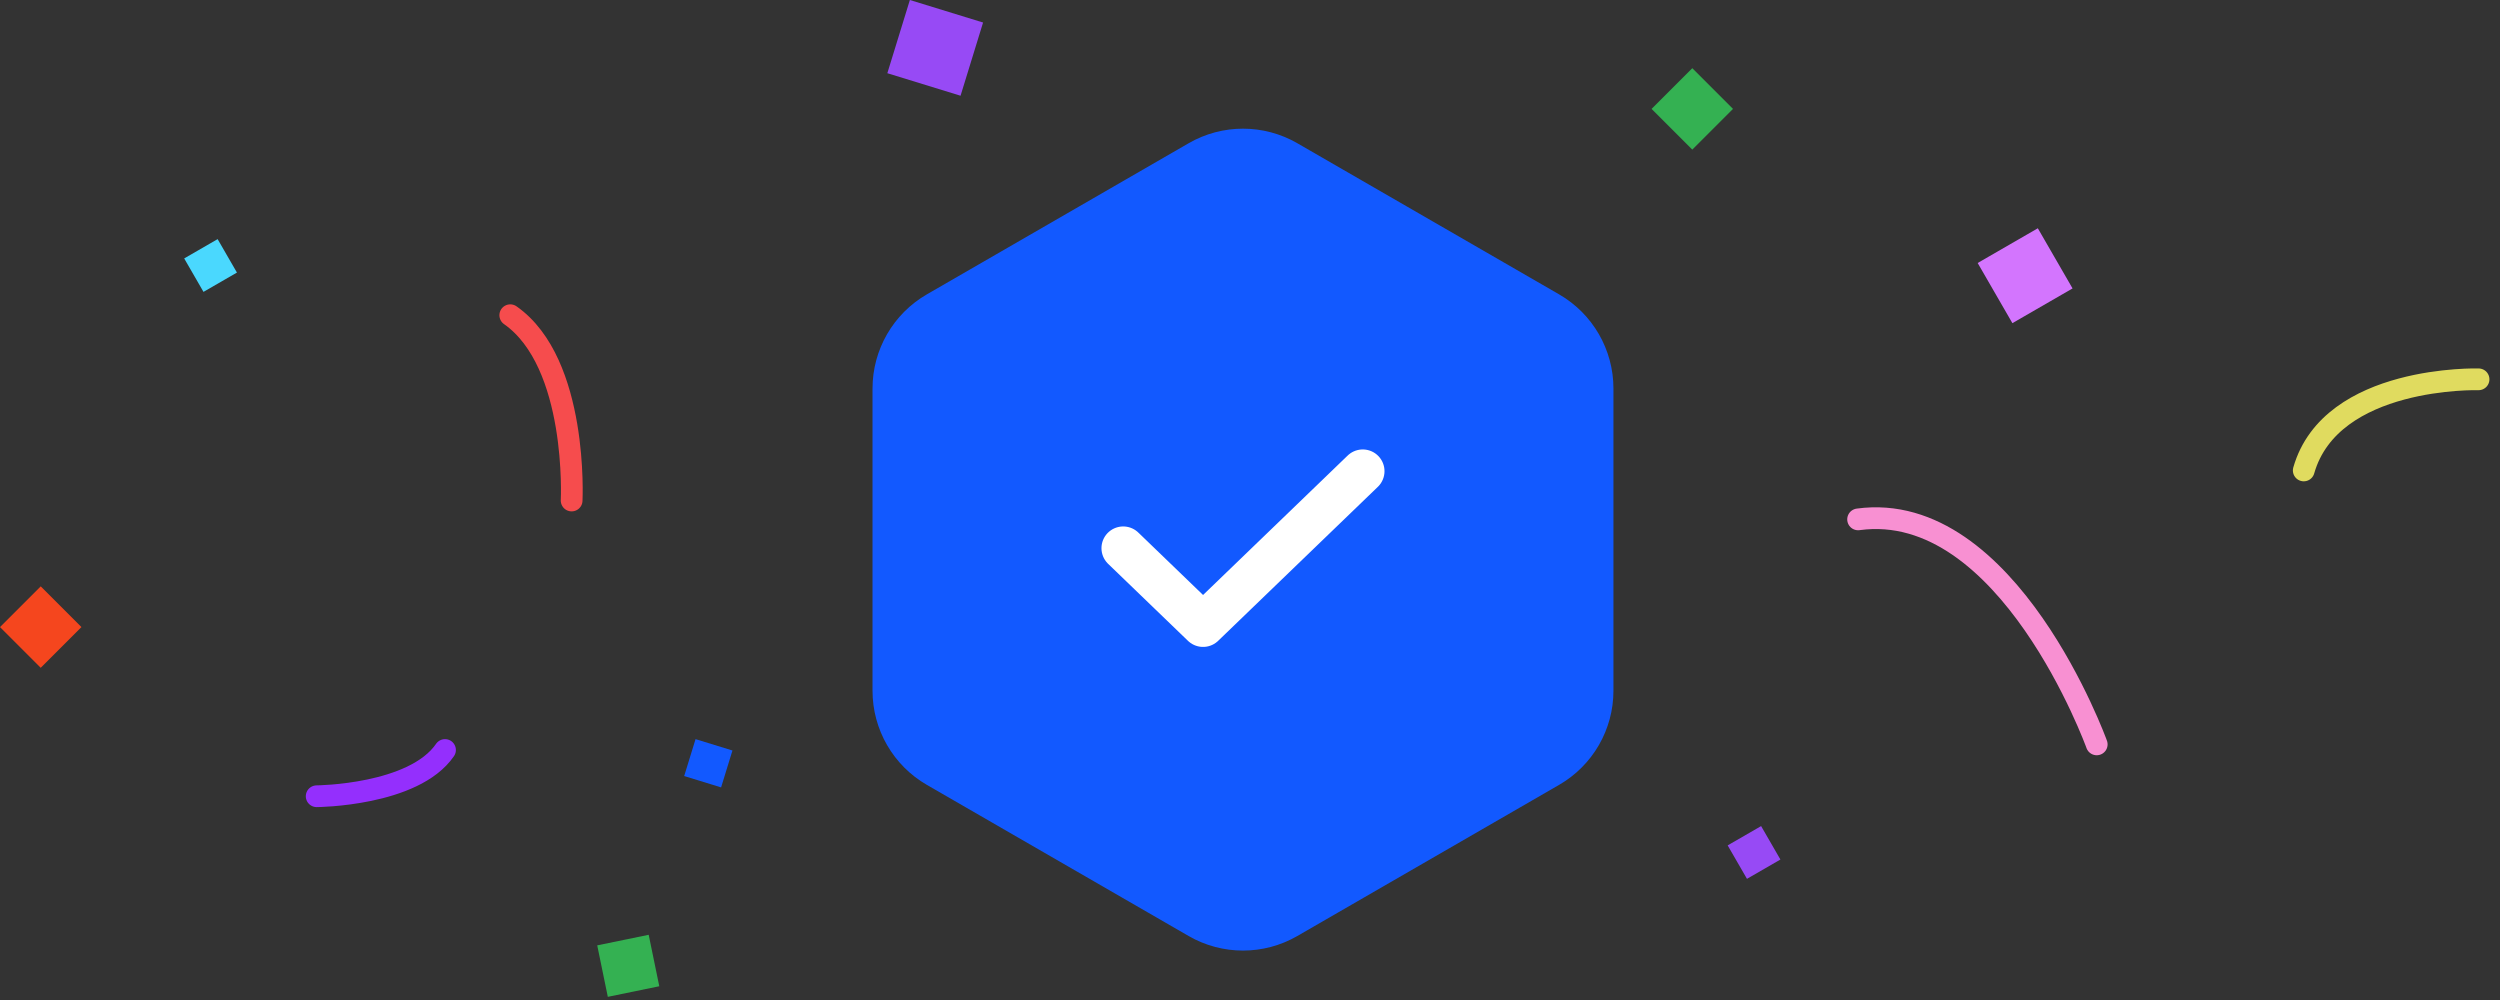 <svg width="230" height="92" viewBox="0 0 230 92" fill="none" xmlns="http://www.w3.org/2000/svg">
<rect x="0" y="0" width="230" height="92" fill="#333333" stroke="none"/>
<path d="M109.355 13.178C112.449 11.391 116.261 11.391 119.355 13.178L143.437 27.081C146.531 28.868 148.437 32.169 148.437 35.742V63.549C148.437 67.122 146.531 70.423 143.437 72.209L119.355 86.113C116.261 87.9 112.449 87.9 109.355 86.113L85.272 72.209C82.178 70.423 80.272 67.122 80.272 63.549V35.742C80.272 32.169 82.178 28.868 85.272 27.081L109.355 13.178Z" fill="#1259FF"/>
<path d="M125.374 43.349L110.682 57.517L103.335 50.433" stroke="white" stroke-width="4" stroke-linecap="round" stroke-linejoin="round"/>
<path d="M170.945 47.783C184.745 45.902 192.899 68.483 192.899 68.483" stroke="#F890D2" stroke-width="2" stroke-linecap="round"/>
<path d="M46.945 29C53.218 33.391 52.591 46.047 52.591 46.047" stroke="#F64C4D" stroke-width="2" stroke-linecap="round"/>
<path d="M40.941 69C38.061 73.196 29.134 73.254 29.134 73.254" stroke="#942FFD" stroke-width="2" stroke-linecap="round"/>
<path d="M211.945 43.281C214.454 34.5 228.027 34.897 228.027 34.897" stroke="#E0DB5F" stroke-width="2" stroke-linecap="round"/>
<rect x="81.635" y="6.735" width="7.047" height="7.047" transform="rotate(-72.894 81.635 6.735)" fill="#974AF5"/>
<rect x="62.945" y="71.396" width="3.553" height="3.553" transform="rotate(-72.894 62.945 71.396)" fill="#1259FF"/>
<rect x="16.945" y="23.776" width="3.553" height="3.553" transform="rotate(-30 16.945 23.776)" fill="#4AD8FE"/>
<rect x="158.945" y="77.776" width="3.553" height="3.553" transform="rotate(-30 158.945 77.776)" fill="#974AF5"/>
<rect x="151.945" y="10.019" width="5.298" height="5.298" transform="rotate(-45 151.945 10.019)" fill="#34B152"/>
<rect x="54.945" y="86.974" width="4.834" height="4.834" transform="rotate(-11.623 54.945 86.974)" fill="#34B152"/>
<rect y="57.691" width="5.298" height="5.298" transform="rotate(-45 0 57.691)" fill="#F5461E"/>
<rect x="181.945" y="24.196" width="6.391" height="6.391" transform="rotate(-30 181.945 24.196)" fill="#D375FE"/>
</svg>
